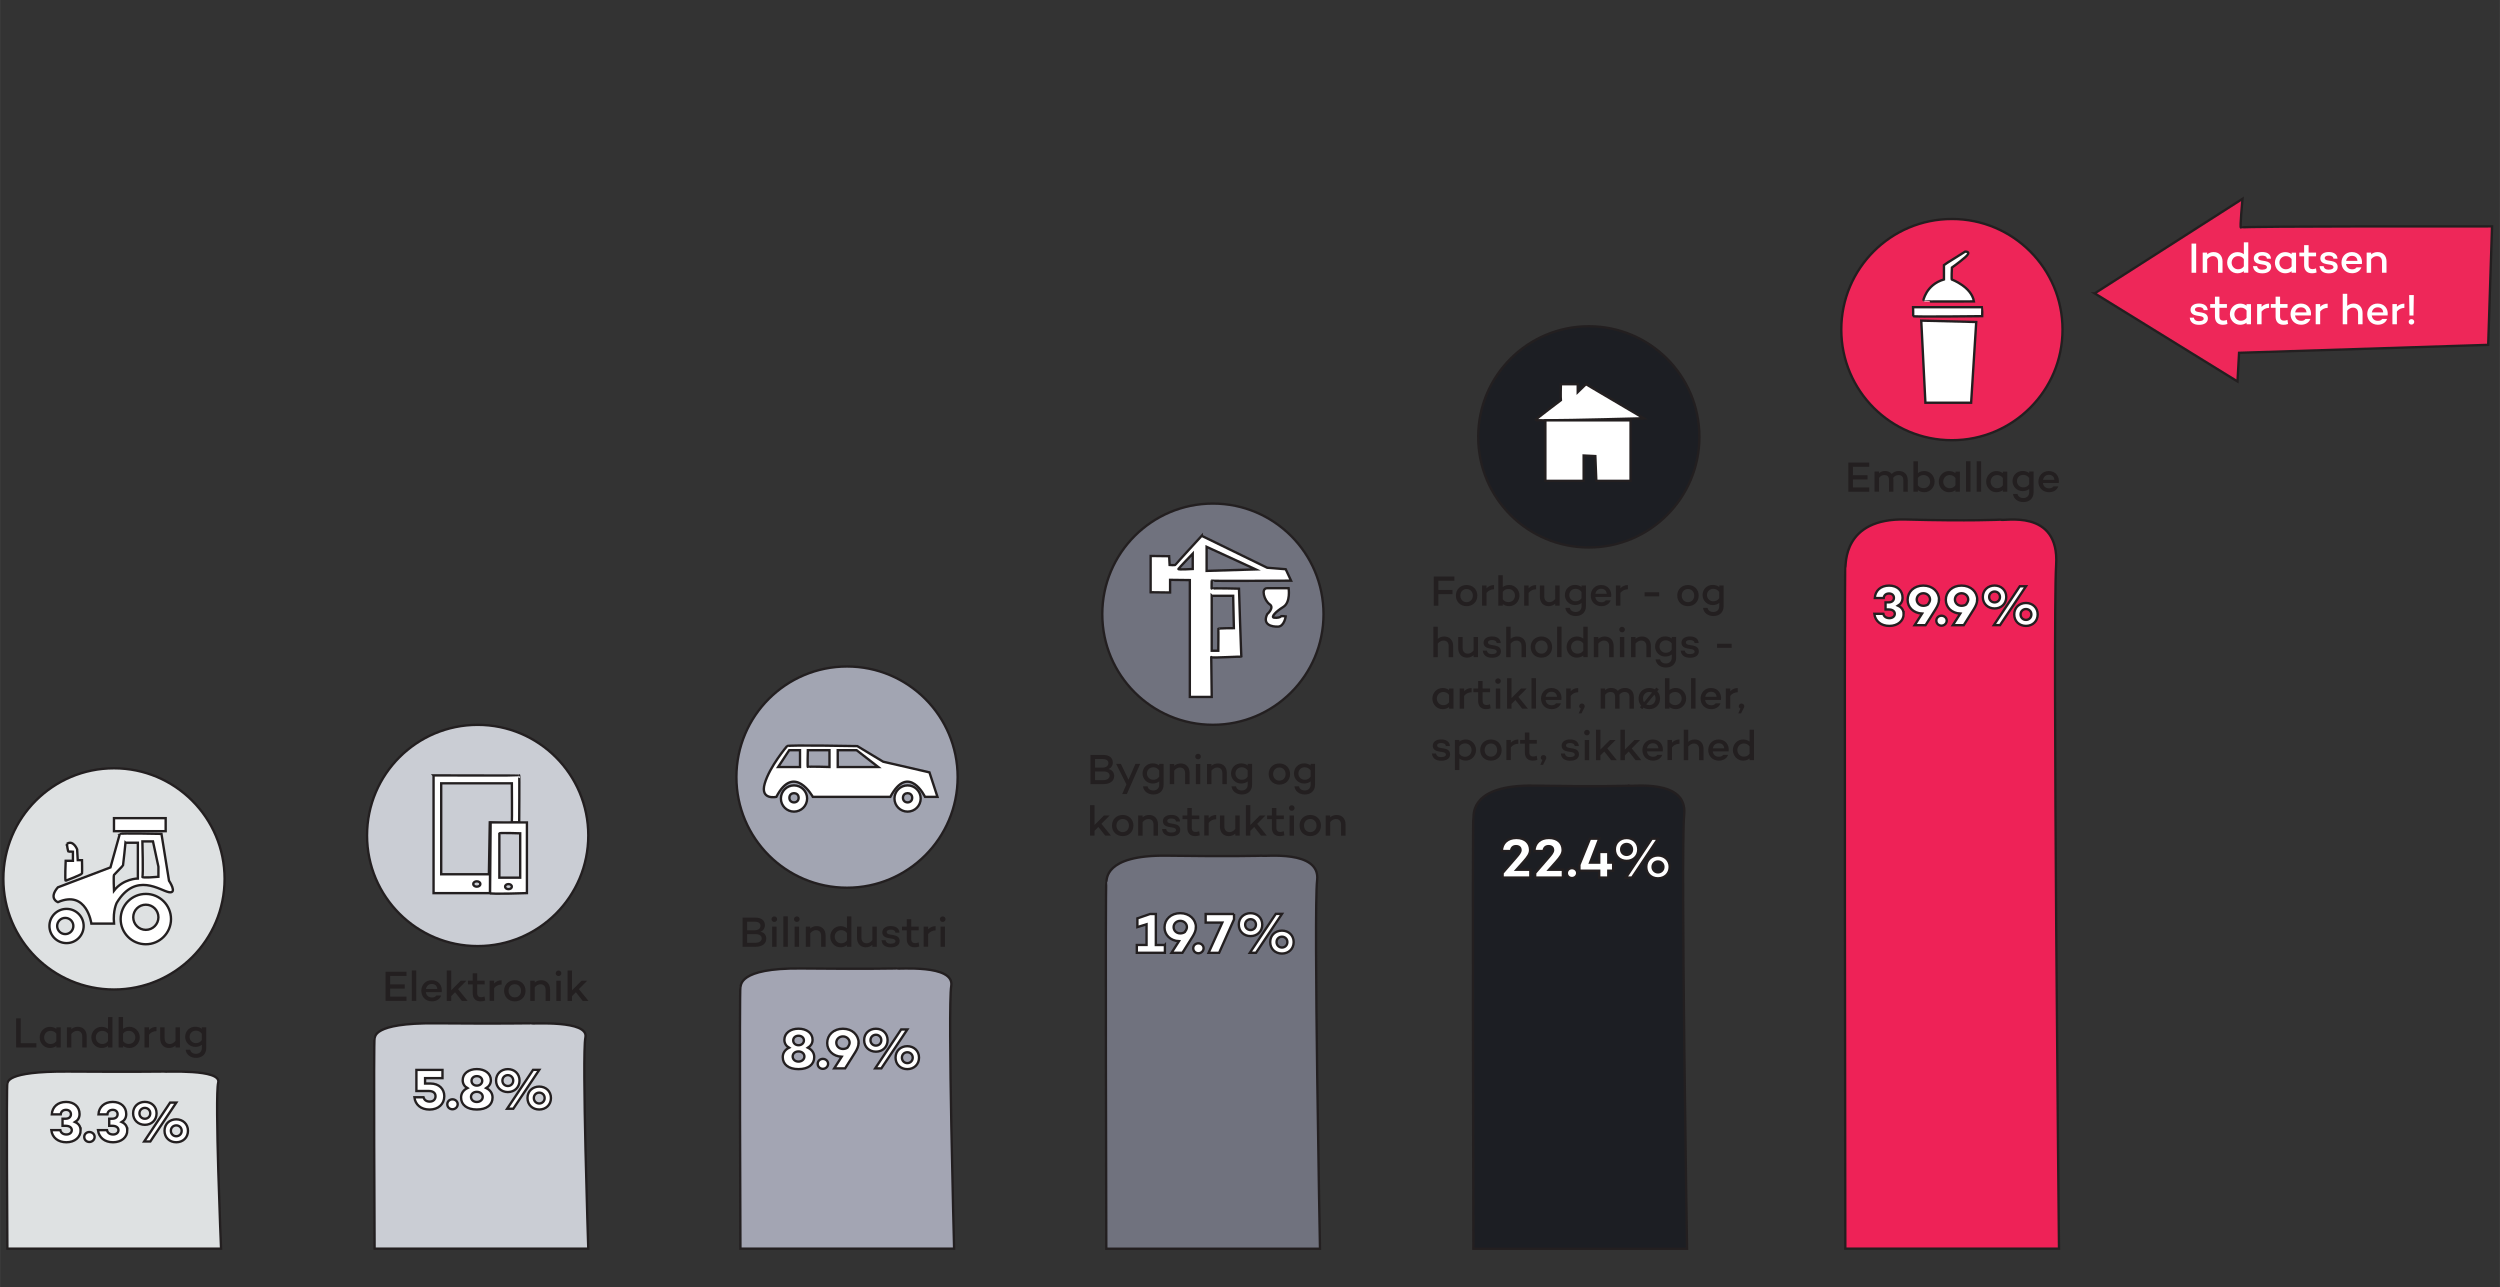 <?xml version="1.0" encoding="UTF-8"?><svg xmlns="http://www.w3.org/2000/svg" width="184.98mm" height="95.25mm" viewBox="0 0 524.34 270"><rect x="0" y="0" width="524.34" height="270" fill="#333333" stroke="none"/><defs><style>.cls-1,.cls-2,.cls-3,.cls-4,.cls-5,.cls-6,.cls-7,.cls-8,.cls-9,.cls-10{stroke-miterlimit:10;}.cls-1,.cls-2,.cls-3,.cls-4,.cls-5,.cls-6,.cls-7,.cls-8,.cls-9,.cls-10,.cls-11{stroke:#231f20;stroke-width:.5px;}.cls-1,.cls-11,.cls-12{fill:#fff;}.cls-2{fill:#ee2257;}.cls-3{fill:#ee2759;}.cls-4{fill:#ee2558;}.cls-5{fill:#a3a5b3;}.cls-6{fill:#70727e;}.cls-7{fill:#1c1e23;}.cls-8{fill:#a2a5b2;}.cls-9{fill:#cacdd4;}.cls-10{fill:#dee1e2;}.cls-13{fill:#231f20;}.cls-13,.cls-12{stroke-width:0px;}</style></defs><g id="Layer_2"><path class="cls-2" d="m419.64,108.99c.3.45,12.36-2.53,11.61,9.53s.6,143.38.6,143.38h-44.82s-.22-142.5,0-142.89-.68-10.42,12.74-10.05,19.86.03,19.86.03Z"/><path class="cls-7" d="m341.63,164.79c.3.28,12.36-1.61,11.61,6.05s.6,91.07.6,91.07h-44.82s-.22-90.5,0-90.75-.68-6.62,12.74-6.38,19.86.02,19.86.02Z"/><path class="cls-6" d="m264.64,179.48c.3.24,12.36-1.36,11.61,5.14s.6,77.29.6,77.29h-44.82s-.22-76.81,0-77.02-.68-5.62,12.74-5.42,19.86.01,19.86.01Z"/><path class="cls-5" d="m187.9,203.14c.3.17,12.36-.97,11.61,3.66s.6,55.1.6,55.1h-44.82s-.22-54.76,0-54.91-.68-4,12.74-3.86c13.42.14,19.86,0,19.86,0Z"/><path class="cls-9" d="m111.17,214.65c.3.14,12.36-.78,11.61,2.94s.6,44.31.6,44.31h-44.82s-.22-44.04,0-44.16-.68-3.22,12.74-3.11c13.42.11,19.86,0,19.86,0Z"/><path class="cls-10" d="m34.15,224.76c.3.11,12.36-.61,11.61,2.31s.6,34.83.6,34.83H1.54s-.22-34.62,0-34.71-.68-2.53,12.74-2.44c13.42.09,19.86,0,19.86,0Z"/><circle class="cls-4" cx="409.39" cy="69.13" r="23.2"/><circle class="cls-7" cx="333.23" cy="91.63" r="23.2"/><circle class="cls-6" cx="254.39" cy="128.82" r="23.2"/><circle class="cls-8" cx="177.65" cy="162.99" r="23.2"/><circle class="cls-9" cx="100.18" cy="175.23" r="23.2"/><circle class="cls-10" cx="23.9" cy="184.34" r="23.2"/><path class="cls-3" d="m439.34,61.53l31-19.83s-.59,6.31-.33,6.01,52.67-.23,52.67-.23l-.81,24.85-52.25,1.67-.33,6.01-29.95-18.48Z"/><path class="cls-12" d="m460.62,51.09v6.12h-.97v-6.12h.97Z"/><path class="cls-12" d="m466.15,54.85v2.36h-.94v-2.3c0-.77-.41-1.19-1.1-1.19-.41,0-.85.23-1.18.64v2.85h-.94v-4.23h.94v.38c.37-.32.83-.49,1.37-.49,1.1,0,1.85.76,1.85,1.98Z"/><path class="cls-12" d="m471.55,50.82v6.39h-.93v-.34c-.36.29-.82.45-1.36.45-1.19,0-2.14-.99-2.14-2.23s.95-2.21,2.14-2.21c.54,0,1,.16,1.36.44v-2.49h.93Zm-.93,5.03v-1.52c-.32-.45-.76-.61-1.22-.61-.77,0-1.34.62-1.34,1.37s.57,1.39,1.34,1.39c.47,0,.91-.16,1.22-.62Z"/><path class="cls-12" d="m474.54,56.55c.55,0,.93-.18.93-.51,0-.25-.21-.43-.57-.5l-.94-.16c-.65-.11-1.25-.43-1.25-1.2,0-.82.71-1.32,1.76-1.32.82,0,1.76.28,1.85,1.39h-.86c-.04-.46-.45-.64-.99-.64s-.84.2-.84.5c0,.23.16.44.66.52l.79.13c.64.12,1.27.4,1.27,1.22,0,.89-.78,1.35-1.85,1.35-1,0-1.85-.4-1.96-1.51h.86c.1.53.49.75,1.12.75Z"/><path class="cls-12" d="m481.57,52.98v4.23h-.93v-.33c-.36.28-.82.44-1.36.44-1.19,0-2.14-.99-2.14-2.22s.95-2.22,2.14-2.22c.54,0,1,.16,1.36.44v-.33h.93Zm-.93,2.88v-1.53c-.32-.45-.76-.61-1.22-.61-.77,0-1.34.62-1.34,1.38s.57,1.38,1.34,1.38c.47,0,.91-.16,1.22-.61Z"/><path class="cls-12" d="m485.88,57.15c-.37.14-.67.17-.96.17-1.08,0-1.66-.65-1.66-1.74v-1.82h-1v-.78h1v-1.56h.94v1.56h1.57v.78h-1.57v1.82c0,.61.31.87.83.87.25,0,.5-.07.72-.16l.13.86Z"/><path class="cls-12" d="m488.49,56.55c.55,0,.93-.18.93-.51,0-.25-.21-.43-.57-.5l-.94-.16c-.65-.11-1.25-.43-1.25-1.2,0-.82.71-1.32,1.76-1.32.82,0,1.76.28,1.85,1.39h-.86c-.04-.46-.45-.64-.99-.64s-.84.2-.84.5c0,.23.16.44.66.52l.79.13c.64.12,1.27.4,1.27,1.22,0,.89-.78,1.35-1.85,1.35-1,0-1.85-.4-1.96-1.51h.86c.1.53.49.75,1.12.75Z"/><path class="cls-12" d="m495.37,55.37h-3.32c.09.64.5,1.12,1.29,1.12.41,0,.73-.13.9-.4h1.03c-.27.77-1.02,1.22-1.94,1.22-1.33,0-2.23-.96-2.23-2.22s.89-2.22,2.18-2.22c1.4,0,2.28,1.07,2.1,2.5Zm-3.3-.65h2.38c-.05-.69-.5-1.06-1.16-1.06-.7,0-1.11.47-1.22,1.06Z"/><path class="cls-12" d="m500.54,54.85v2.36h-.94v-2.3c0-.77-.41-1.19-1.1-1.19-.41,0-.85.23-1.18.64v2.85h-.94v-4.23h.94v.38c.37-.32.83-.49,1.37-.49,1.1,0,1.85.76,1.85,1.98Z"/><path class="cls-12" d="m461.27,67.35c.55,0,.93-.18.93-.51,0-.25-.21-.43-.57-.5l-.94-.16c-.65-.11-1.25-.43-1.25-1.2,0-.82.71-1.32,1.76-1.32.82,0,1.76.28,1.85,1.39h-.86c-.04-.46-.45-.64-.99-.64s-.84.2-.84.5c0,.23.16.44.66.52l.79.13c.64.12,1.27.4,1.27,1.22,0,.89-.78,1.35-1.85,1.35-1,0-1.85-.4-1.96-1.51h.86c.1.53.49.75,1.12.75Z"/><path class="cls-12" d="m467.18,67.95c-.37.14-.67.17-.96.17-1.08,0-1.66-.65-1.66-1.74v-1.82h-1v-.78h1v-1.56h.94v1.56h1.57v.78h-1.57v1.82c0,.61.31.87.83.87.25,0,.5-.07.72-.16l.13.86Z"/><path class="cls-12" d="m472.12,63.78v4.23h-.93v-.33c-.36.28-.82.44-1.36.44-1.19,0-2.14-.99-2.14-2.22s.95-2.22,2.14-2.22c.54,0,1,.16,1.36.44v-.33h.93Zm-.93,2.88v-1.53c-.32-.45-.76-.61-1.22-.61-.77,0-1.34.62-1.34,1.38s.57,1.38,1.34,1.38c.47,0,.91-.16,1.22-.61Z"/><path class="cls-12" d="m475.91,63.69v.88c-.68.03-1.19.28-1.57.77v2.67h-.94v-4.23h.94v.58c.39-.42.92-.67,1.57-.67Z"/><path class="cls-12" d="m479.9,67.95c-.37.14-.67.17-.96.17-1.08,0-1.66-.65-1.66-1.74v-1.82h-1v-.78h1v-1.56h.94v1.56h1.57v.78h-1.57v1.82c0,.61.31.87.83.87.25,0,.5-.07.72-.16l.13.86Z"/><path class="cls-12" d="m484.68,66.17h-3.32c.09.64.5,1.12,1.29,1.12.41,0,.73-.13.9-.4h1.03c-.27.77-1.02,1.22-1.94,1.22-1.33,0-2.23-.96-2.23-2.22s.89-2.22,2.18-2.22c1.4,0,2.28,1.07,2.1,2.5Zm-3.3-.65h2.38c-.05-.69-.5-1.06-1.16-1.06-.7,0-1.11.47-1.22,1.06Z"/><path class="cls-12" d="m488.2,63.69v.88c-.68.03-1.19.28-1.57.77v2.67h-.94v-4.23h.94v.58c.39-.42.92-.67,1.57-.67Z"/><path class="cls-12" d="m495.52,65.65v2.36h-.94v-2.3c0-.77-.41-1.19-1.1-1.19-.41,0-.85.23-1.18.64v2.85h-.94v-6.39h.94v2.54c.37-.32.83-.49,1.37-.49,1.1,0,1.85.76,1.85,1.98Z"/><path class="cls-12" d="m500.77,66.17h-3.32c.09.64.5,1.12,1.29,1.12.41,0,.73-.13.9-.4h1.03c-.27.77-1.02,1.22-1.94,1.22-1.33,0-2.23-.96-2.23-2.22s.89-2.22,2.18-2.22c1.4,0,2.28,1.07,2.1,2.5Zm-3.3-.65h2.38c-.05-.69-.5-1.06-1.16-1.06-.7,0-1.11.47-1.22,1.06Z"/><path class="cls-12" d="m504.29,63.69v.88c-.68.03-1.19.28-1.57.77v2.67h-.94v-4.23h.94v.58c.39-.42.92-.67,1.57-.67Z"/><path class="cls-12" d="m505.19,67.5c0-.32.27-.57.58-.57.33,0,.59.24.59.57s-.26.58-.59.58c-.32,0-.58-.25-.58-.58Zm1.01-1.32h-.84l-.07-4.29h.98l-.07,4.29Z"/><path class="cls-13" d="m388.63,97.91v1.76h3.06v.89h-3.06v1.68h3.42v.9h-4.39v-6.12h4.39v.89h-3.42Z"/><path class="cls-13" d="m400.13,100.71v2.42h-.93v-2.42c0-.75-.4-1.07-1-1.07-.41,0-.81.15-1.12.58.03.14.04.29.04.44v2.48h-.93v-2.48c0-.75-.4-1.02-.95-1.02-.44,0-.84.18-1.14.6v2.89h-.94v-4.23h.94v.36c.32-.29.69-.47,1.25-.47.6,0,1.09.21,1.4.61.41-.41.89-.61,1.51-.61,1.11,0,1.86.67,1.86,1.92Z"/><path class="cls-13" d="m405.76,101.01c0,1.24-.96,2.23-2.15,2.23-.54,0-1-.16-1.35-.44v.33h-.94v-6.39h.94v2.48c.35-.27.81-.43,1.35-.43,1.19,0,2.15.99,2.15,2.21Zm-.94,0c0-.75-.57-1.37-1.35-1.37-.47,0-.9.15-1.22.59v1.56c.32.44.75.6,1.22.6.78,0,1.35-.63,1.35-1.39Z"/><path class="cls-13" d="m411.06,98.9v4.23h-.93v-.33c-.36.28-.82.44-1.36.44-1.19,0-2.14-.99-2.14-2.22s.95-2.22,2.14-2.22c.54,0,1,.16,1.36.44v-.33h.93Zm-.93,2.88v-1.53c-.32-.45-.76-.61-1.22-.61-.77,0-1.34.62-1.34,1.38s.57,1.38,1.34,1.38c.47,0,.91-.16,1.22-.61Z"/><path class="cls-13" d="m413.29,96.74v6.39h-.94v-6.39h.94Z"/><path class="cls-13" d="m415.52,96.74v6.39h-.94v-6.39h.94Z"/><path class="cls-13" d="m421,98.9v4.23h-.93v-.33c-.36.28-.82.44-1.36.44-1.19,0-2.14-.99-2.14-2.22s.95-2.22,2.14-2.22c.54,0,1,.16,1.36.44v-.33h.93Zm-.93,2.88v-1.53c-.32-.45-.76-.61-1.22-.61-.77,0-1.34.62-1.34,1.38s.57,1.38,1.34,1.38c.47,0,.91-.16,1.22-.61Z"/><path class="cls-13" d="m426.52,98.9v4.35c0,1.29-.87,2.06-2.14,2.06-1.19,0-2.06-.7-2.18-1.71h.96c.08.51.53.86,1.22.86s1.22-.44,1.22-1.22v-.67c-.36.28-.84.44-1.38.44-1.19,0-2.12-.95-2.12-2.09,0-1.26.94-2.14,2.12-2.14.54,0,1.02.16,1.38.44v-.33h.93Zm-.93,2.67v-1.31c-.32-.47-.77-.66-1.24-.66-.78,0-1.32.56-1.32,1.34,0,.65.54,1.28,1.32,1.28.47,0,.93-.18,1.24-.65Z"/><path class="cls-13" d="m431.8,101.3h-3.32c.09.64.5,1.12,1.29,1.12.41,0,.73-.13.9-.4h1.03c-.27.77-1.02,1.22-1.94,1.22-1.33,0-2.23-.96-2.23-2.22s.89-2.22,2.18-2.22c1.4,0,2.28,1.07,2.1,2.5Zm-3.3-.65h2.38c-.05-.69-.5-1.06-1.16-1.06-.7,0-1.11.47-1.22,1.06Z"/><path class="cls-13" d="m301.68,121.81v1.92h2.96v.89h-2.96v2.42h-.97v-6.12h4.33v.89h-3.36Z"/><path class="cls-13" d="m309.85,124.92c0,1.3-.94,2.22-2.25,2.22s-2.25-.93-2.25-2.22.94-2.22,2.25-2.22,2.25.93,2.25,2.22Zm-.94,0c0-.8-.55-1.38-1.31-1.38s-1.31.58-1.31,1.38.55,1.38,1.31,1.38,1.31-.58,1.31-1.38Z"/><path class="cls-13" d="m313.35,122.71v.88c-.68.03-1.19.28-1.57.77v2.67h-.94v-4.23h.94v.58c.39-.42.92-.67,1.57-.67Z"/><path class="cls-13" d="m318.69,124.91c0,1.24-.96,2.23-2.15,2.23-.54,0-1-.16-1.35-.44v.33h-.94v-6.39h.94v2.48c.35-.27.81-.43,1.35-.43,1.19,0,2.15.99,2.15,2.21Zm-.94,0c0-.75-.57-1.37-1.35-1.37-.47,0-.9.15-1.21.59v1.56c.31.44.75.6,1.21.6.78,0,1.35-.63,1.35-1.39Z"/><path class="cls-13" d="m322.18,122.71v.88c-.68.03-1.19.28-1.57.77v2.67h-.94v-4.23h.94v.58c.39-.42.92-.67,1.57-.67Z"/><path class="cls-13" d="m327.11,122.8v4.23h-.93v-.41c-.37.33-.83.52-1.38.52-1.1,0-1.84-.78-1.84-2v-2.34h.93v2.29c0,.77.42,1.21,1.1,1.21.41,0,.85-.23,1.19-.67v-2.83h.93Z"/><path class="cls-13" d="m332.63,122.8v4.35c0,1.29-.87,2.06-2.14,2.06-1.19,0-2.06-.7-2.18-1.71h.96c.08.51.53.86,1.22.86s1.22-.44,1.22-1.22v-.67c-.36.28-.84.44-1.38.44-1.19,0-2.12-.95-2.12-2.09,0-1.26.94-2.14,2.12-2.14.54,0,1.02.16,1.38.44v-.33h.93Zm-.93,2.67v-1.31c-.32-.47-.77-.66-1.24-.66-.78,0-1.32.56-1.32,1.34,0,.65.54,1.28,1.32,1.28.47,0,.93-.18,1.24-.65Z"/><path class="cls-13" d="m337.91,125.2h-3.32c.09.64.5,1.12,1.29,1.12.41,0,.73-.13.9-.4h1.03c-.27.77-1.02,1.22-1.94,1.22-1.33,0-2.23-.96-2.23-2.22s.89-2.22,2.18-2.22c1.4,0,2.28,1.07,2.1,2.5Zm-3.3-.65h2.38c-.05-.69-.5-1.06-1.16-1.06-.7,0-1.11.47-1.22,1.06Z"/><path class="cls-13" d="m341.43,122.71v.88c-.68.03-1.19.28-1.57.77v2.67h-.94v-4.23h.94v.58c.39-.42.92-.67,1.57-.67Z"/><path class="cls-13" d="m344.93,125.08v-.86h3.06v.86h-3.06Z"/><path class="cls-13" d="m356.28,124.92c0,1.3-.94,2.22-2.25,2.22s-2.25-.93-2.25-2.22.94-2.22,2.25-2.22,2.25.93,2.25,2.22Zm-.94,0c0-.8-.55-1.38-1.31-1.38s-1.31.58-1.31,1.38.55,1.38,1.31,1.38,1.31-.58,1.31-1.38Z"/><path class="cls-13" d="m361.51,122.8v4.35c0,1.29-.87,2.06-2.14,2.06-1.19,0-2.06-.7-2.18-1.71h.96c.08.51.53.86,1.22.86s1.22-.44,1.22-1.22v-.67c-.36.28-.84.44-1.38.44-1.19,0-2.12-.95-2.12-2.09,0-1.26.94-2.14,2.12-2.14.54,0,1.02.16,1.38.44v-.33h.93Zm-.93,2.67v-1.31c-.32-.47-.77-.66-1.24-.66-.78,0-1.32.56-1.32,1.34,0,.65.54,1.28,1.32,1.28.47,0,.93-.18,1.24-.65Z"/><path class="cls-13" d="m304.78,135.48v2.36h-.94v-2.3c0-.77-.41-1.19-1.1-1.19-.41,0-.85.23-1.18.64v2.85h-.94v-6.39h.94v2.54c.37-.32.83-.49,1.37-.49,1.1,0,1.85.76,1.85,1.98Z"/><path class="cls-13" d="m309.99,133.6v4.23h-.93v-.41c-.37.33-.83.52-1.38.52-1.1,0-1.84-.78-1.84-2v-2.34h.93v2.29c0,.77.42,1.21,1.1,1.21.41,0,.85-.23,1.19-.67v-2.83h.93Z"/><path class="cls-13" d="m312.99,137.18c.55,0,.93-.18.93-.51,0-.25-.21-.43-.57-.5l-.94-.16c-.65-.11-1.25-.43-1.25-1.2,0-.82.71-1.32,1.76-1.32.82,0,1.76.28,1.85,1.39h-.86c-.04-.46-.45-.64-.99-.64s-.84.2-.84.5c0,.23.16.44.66.52l.79.13c.64.12,1.27.4,1.27,1.22,0,.89-.78,1.35-1.85,1.35-1,0-1.85-.4-1.96-1.51h.86c.1.53.49.75,1.12.75Z"/><path class="cls-13" d="m320.06,135.48v2.36h-.94v-2.3c0-.77-.41-1.19-1.1-1.19-.41,0-.85.23-1.18.64v2.85h-.94v-6.39h.94v2.54c.37-.32.83-.49,1.37-.49,1.1,0,1.85.76,1.85,1.98Z"/><path class="cls-13" d="m325.54,135.72c0,1.3-.94,2.22-2.25,2.22s-2.25-.93-2.25-2.22.94-2.22,2.25-2.22,2.25.93,2.25,2.22Zm-.94,0c0-.8-.55-1.38-1.31-1.38s-1.31.58-1.31,1.38.55,1.38,1.31,1.38,1.31-.58,1.31-1.38Z"/><path class="cls-13" d="m327.52,131.44v6.39h-.94v-6.39h.94Z"/><path class="cls-13" d="m333,131.44v6.39h-.93v-.34c-.36.29-.82.45-1.36.45-1.19,0-2.14-.99-2.14-2.23s.95-2.21,2.14-2.21c.54,0,1,.16,1.36.44v-2.49h.93Zm-.93,5.03v-1.52c-.32-.45-.76-.61-1.22-.61-.77,0-1.34.62-1.34,1.37s.57,1.39,1.34,1.39c.47,0,.91-.16,1.22-.62Z"/><path class="cls-13" d="m338.44,135.48v2.36h-.94v-2.3c0-.77-.41-1.19-1.1-1.19-.41,0-.85.23-1.18.64v2.85h-.94v-4.23h.94v.38c.37-.32.83-.49,1.37-.49,1.1,0,1.85.76,1.85,1.98Z"/><path class="cls-13" d="m339.62,132.05c0-.33.26-.58.59-.58s.59.24.59.58-.27.58-.59.58-.59-.24-.59-.58Zm1.06,1.56v4.23h-.93v-4.23h.93Z"/><path class="cls-13" d="m346.25,135.48v2.36h-.94v-2.3c0-.77-.41-1.19-1.1-1.19-.41,0-.85.23-1.18.64v2.85h-.94v-4.23h.94v.38c.37-.32.83-.49,1.37-.49,1.1,0,1.85.76,1.85,1.98Z"/><path class="cls-13" d="m351.55,133.6v4.35c0,1.29-.87,2.06-2.14,2.06-1.19,0-2.06-.7-2.18-1.71h.96c.08.51.53.86,1.22.86s1.22-.44,1.22-1.22v-.67c-.36.28-.84.44-1.38.44-1.19,0-2.12-.95-2.12-2.09,0-1.26.94-2.14,2.12-2.14.54,0,1.02.16,1.38.44v-.33h.93Zm-.93,2.67v-1.31c-.32-.47-.77-.66-1.24-.66-.78,0-1.32.56-1.32,1.34,0,.65.54,1.28,1.32,1.28.47,0,.93-.18,1.24-.65Z"/><path class="cls-13" d="m354.5,137.18c.55,0,.93-.18.93-.51,0-.25-.21-.43-.57-.5l-.94-.16c-.65-.11-1.25-.43-1.25-1.2,0-.82.71-1.32,1.76-1.32.82,0,1.76.28,1.85,1.39h-.86c-.04-.46-.45-.64-.99-.64s-.84.2-.84.5c0,.23.16.44.66.52l.79.13c.64.12,1.27.4,1.27,1.22,0,.89-.78,1.35-1.85,1.35-1,0-1.85-.4-1.96-1.51h.86c.1.53.49.75,1.12.75Z"/><path class="cls-13" d="m360.13,135.88v-.86h3.06v.86h-3.06Z"/><path class="cls-13" d="m304.85,144.4v4.23h-.93v-.33c-.36.28-.82.44-1.36.44-1.19,0-2.14-.99-2.14-2.22s.95-2.22,2.14-2.22c.54,0,1,.16,1.36.44v-.33h.93Zm-.93,2.88v-1.53c-.32-.45-.76-.61-1.22-.61-.77,0-1.34.62-1.34,1.38s.57,1.38,1.34,1.38c.47,0,.91-.16,1.22-.61Z"/><path class="cls-13" d="m308.65,144.31v.88c-.68.03-1.19.28-1.57.77v2.67h-.94v-4.23h.94v.58c.39-.42.92-.67,1.57-.67Z"/><path class="cls-13" d="m312.64,148.57c-.37.14-.67.17-.96.17-1.08,0-1.66-.65-1.66-1.74v-1.82h-1v-.78h1v-1.56h.94v1.56h1.57v.78h-1.57v1.82c0,.61.31.87.83.87.25,0,.5-.07.72-.16l.13.86Z"/><path class="cls-13" d="m313.6,142.85c0-.33.26-.58.59-.58s.59.24.59.58-.27.58-.59.58-.59-.24-.59-.58Zm1.06,1.56v4.23h-.93v-4.23h.93Z"/><path class="cls-13" d="m317.82,146.83l-.8.81v1h-.94v-6.39h.94v4.16l1.99-2h1.19l-1.74,1.76,2.01,2.47h-1.21l-1.43-1.81Z"/><path class="cls-13" d="m322.15,142.24v6.39h-.94v-6.39h.94Z"/><path class="cls-13" d="m327.48,146.8h-3.32c.09.64.5,1.12,1.29,1.12.41,0,.73-.13.9-.4h1.03c-.27.77-1.02,1.22-1.94,1.22-1.33,0-2.23-.96-2.23-2.22s.89-2.22,2.18-2.22c1.4,0,2.28,1.07,2.1,2.5Zm-3.3-.65h2.38c-.05-.69-.5-1.06-1.16-1.06-.7,0-1.11.47-1.22,1.06Z"/><path class="cls-13" d="m331,144.31v.88c-.68.03-1.19.28-1.57.77v2.67h-.94v-4.23h.94v.58c.39-.42.92-.67,1.57-.67Z"/><path class="cls-13" d="m331.57,148.6c-.24-.09-.36-.26-.36-.48,0-.31.26-.56.58-.56s.58.24.58.56c0,.14,0,.2-.19.54l-.49.97h-.57l.44-1.04Z"/><path class="cls-13" d="m342.69,146.21v2.42h-.93v-2.42c0-.75-.4-1.07-1-1.07-.41,0-.81.15-1.12.58.03.14.04.29.04.44v2.48h-.93v-2.48c0-.75-.4-1.02-.95-1.02-.44,0-.84.18-1.14.6v2.89h-.94v-4.23h.94v.36c.32-.29.69-.47,1.25-.47.6,0,1.09.21,1.4.61.41-.41.89-.61,1.51-.61,1.11,0,1.86.67,1.86,1.92Z"/><path class="cls-13" d="m348.17,146.52c0,1.3-.94,2.22-2.25,2.22-.46,0-.87-.12-1.21-.31l-.26.31-.5-.4.26-.32c-.34-.39-.54-.91-.54-1.5,0-1.3.94-2.22,2.25-2.22.43,0,.83.1,1.16.29l.32-.39.5.41-.31.37c.36.39.58.92.58,1.54Zm-3.36.77l1.69-2.03c-.17-.08-.37-.13-.59-.13-.76,0-1.31.58-1.31,1.38,0,.3.07.56.21.77Zm2.42-.77c0-.31-.09-.6-.24-.83l-1.71,2.05c.19.1.41.15.64.15.77,0,1.31-.58,1.31-1.38Z"/><path class="cls-13" d="m353.65,146.51c0,1.24-.96,2.23-2.15,2.23-.54,0-1-.16-1.35-.44v.33h-.94v-6.39h.94v2.48c.35-.27.81-.43,1.35-.43,1.19,0,2.15.99,2.15,2.21Zm-.94,0c0-.75-.57-1.37-1.35-1.37-.47,0-.9.15-1.21.59v1.56c.31.44.75.6,1.21.6.78,0,1.35-.63,1.35-1.39Z"/><path class="cls-13" d="m355.62,142.24v6.39h-.94v-6.39h.94Z"/><path class="cls-13" d="m360.95,146.8h-3.32c.09.64.5,1.12,1.29,1.12.41,0,.73-.13.9-.4h1.03c-.27.77-1.02,1.22-1.94,1.22-1.33,0-2.23-.96-2.23-2.22s.89-2.22,2.18-2.22c1.4,0,2.28,1.07,2.1,2.5Zm-3.3-.65h2.38c-.05-.69-.5-1.06-1.16-1.06-.7,0-1.11.47-1.22,1.06Z"/><path class="cls-13" d="m364.47,144.31v.88c-.68.03-1.19.28-1.57.77v2.67h-.94v-4.23h.94v.58c.39-.42.92-.67,1.57-.67Z"/><path class="cls-13" d="m365.04,148.6c-.24-.09-.36-.26-.36-.48,0-.31.26-.56.58-.56s.58.24.58.56c0,.14,0,.2-.19.54l-.49.97h-.57l.44-1.04Z"/><path class="cls-13" d="m302.33,158.78c.55,0,.93-.18.93-.51,0-.25-.21-.43-.57-.5l-.94-.16c-.65-.11-1.25-.43-1.25-1.2,0-.82.71-1.32,1.76-1.32.82,0,1.76.28,1.85,1.39h-.86c-.04-.46-.45-.64-.99-.64s-.84.2-.84.5c0,.23.16.44.66.52l.79.13c.64.12,1.27.4,1.27,1.22,0,.89-.78,1.35-1.85,1.35-1,0-1.85-.4-1.96-1.51h.86c.1.53.49.75,1.12.75Z"/><path class="cls-13" d="m309.58,157.32c0,1.23-.96,2.21-2.15,2.21-.54,0-1-.16-1.35-.43v2.42h-.94v-6.32h.94v.33c.35-.27.81-.43,1.35-.43,1.19,0,2.15.98,2.15,2.21Zm-.94,0c0-.76-.57-1.4-1.35-1.4-.47,0-.9.18-1.22.63v1.55c.32.45.75.63,1.22.63.78,0,1.35-.65,1.35-1.4Z"/><path class="cls-13" d="m314.95,157.32c0,1.3-.94,2.22-2.25,2.22s-2.25-.93-2.25-2.22.94-2.22,2.25-2.22,2.25.93,2.25,2.22Zm-.94,0c0-.8-.55-1.38-1.31-1.38s-1.31.58-1.31,1.38.55,1.38,1.31,1.38,1.31-.58,1.31-1.38Z"/><path class="cls-13" d="m318.45,155.11v.88c-.68.03-1.19.28-1.57.77v2.66h-.94v-4.23h.94v.58c.39-.42.92-.67,1.57-.67Z"/><path class="cls-13" d="m322.44,159.37c-.37.13-.67.17-.96.17-1.08,0-1.66-.65-1.66-1.74v-1.82h-1v-.78h1v-1.56h.94v1.56h1.57v.78h-1.57v1.82c0,.61.31.87.83.87.25,0,.5-.07.72-.16l.13.86Z"/><path class="cls-13" d="m323.51,159.4c-.24-.09-.36-.26-.36-.48,0-.31.26-.56.58-.56s.58.24.58.56c0,.14,0,.2-.19.54l-.49.97h-.57l.44-1.04Z"/><path class="cls-13" d="m329.36,158.78c.55,0,.93-.18.93-.51,0-.25-.21-.43-.57-.5l-.94-.16c-.65-.11-1.25-.43-1.25-1.2,0-.82.71-1.32,1.76-1.32.82,0,1.76.28,1.85,1.39h-.86c-.04-.46-.45-.64-.99-.64s-.84.2-.84.5c0,.23.16.44.66.52l.79.13c.64.12,1.27.4,1.27,1.22,0,.89-.78,1.35-1.85,1.35-1,0-1.85-.4-1.96-1.51h.86c.1.53.49.75,1.12.75Z"/><path class="cls-13" d="m332.25,153.65c0-.33.26-.58.59-.58s.59.24.59.58-.27.58-.59.58-.59-.24-.59-.58Zm1.06,1.56v4.23h-.93v-4.23h.93Z"/><path class="cls-13" d="m336.47,157.63l-.8.81v1h-.94v-6.39h.94v4.16l1.99-2h1.19l-1.74,1.76,2.01,2.47h-1.21l-1.43-1.81Z"/><path class="cls-13" d="m341.6,157.63l-.8.81v1h-.94v-6.39h.94v4.16l1.99-2h1.19l-1.74,1.76,2.01,2.47h-1.21l-1.43-1.81Z"/><path class="cls-13" d="m348.74,157.6h-3.32c.09.64.5,1.12,1.29,1.12.41,0,.73-.13.9-.4h1.03c-.27.77-1.02,1.22-1.94,1.22-1.33,0-2.23-.96-2.23-2.22s.89-2.22,2.18-2.22c1.4,0,2.28,1.07,2.1,2.5Zm-3.3-.65h2.38c-.05-.69-.5-1.06-1.16-1.06-.7,0-1.11.47-1.22,1.06Z"/><path class="cls-13" d="m352.25,155.11v.88c-.68.03-1.19.28-1.57.77v2.66h-.94v-4.23h.94v.58c.39-.42.92-.67,1.57-.67Z"/><path class="cls-13" d="m357.3,157.08v2.36h-.94v-2.3c0-.77-.41-1.19-1.1-1.19-.41,0-.85.23-1.18.64v2.85h-.94v-6.39h.94v2.54c.37-.32.83-.49,1.37-.49,1.1,0,1.85.76,1.85,1.98Z"/><path class="cls-13" d="m362.55,157.6h-3.32c.09.64.5,1.12,1.29,1.12.41,0,.73-.13.9-.4h1.03c-.27.77-1.02,1.22-1.94,1.22-1.33,0-2.23-.96-2.23-2.22s.89-2.22,2.18-2.22c1.4,0,2.28,1.07,2.1,2.5Zm-3.3-.65h2.38c-.05-.69-.5-1.06-1.16-1.06-.7,0-1.11.47-1.22,1.06Z"/><path class="cls-13" d="m367.88,153.04v6.39h-.93v-.34c-.36.29-.82.45-1.36.45-1.19,0-2.14-.99-2.14-2.23s.95-2.21,2.14-2.21c.54,0,1,.16,1.36.44v-2.49h.93Zm-.93,5.03v-1.52c-.32-.45-.76-.61-1.22-.61-.77,0-1.34.62-1.34,1.37s.57,1.39,1.34,1.39c.47,0,.91-.16,1.22-.62Z"/><path class="cls-13" d="m233.68,162.79c0,1-.86,1.67-2.22,1.67h-2.75v-6.12h2.66c1.27,0,2.03.6,2.03,1.58,0,.64-.35,1.18-.94,1.38.84.16,1.23.77,1.23,1.49Zm-4.01-3.59v1.8h1.53c.82,0,1.27-.39,1.27-.95,0-.53-.44-.85-1.22-.85h-1.58Zm3.05,3.48c0-.55-.49-.87-1.27-.87h-1.78v1.81h1.75c.85,0,1.3-.41,1.3-.94Z"/><path class="cls-13" d="m239.13,160.22l-2.79,6.33h-.98l.89-2.03-2.16-4.3h1l1.59,3.31,1.46-3.31h.99Z"/><path class="cls-13" d="m244.05,160.23v4.35c0,1.29-.87,2.06-2.14,2.06-1.19,0-2.06-.7-2.18-1.71h.96c.08.51.53.86,1.22.86s1.22-.44,1.22-1.22v-.67c-.36.28-.84.44-1.38.44-1.19,0-2.12-.95-2.12-2.09,0-1.26.94-2.14,2.12-2.14.54,0,1.02.16,1.38.44v-.33h.93Zm-.93,2.67v-1.31c-.32-.47-.77-.66-1.24-.66-.78,0-1.32.56-1.32,1.34,0,.65.54,1.28,1.32,1.28.47,0,.93-.18,1.24-.65Z"/><path class="cls-13" d="m249.5,162.11v2.36h-.94v-2.3c0-.77-.41-1.19-1.1-1.19-.41,0-.85.23-1.18.64v2.85h-.94v-4.23h.94v.38c.37-.32.83-.49,1.37-.49,1.1,0,1.85.76,1.85,1.98Z"/><path class="cls-13" d="m250.68,158.68c0-.33.26-.58.59-.58s.59.24.59.58-.27.58-.59.58-.59-.24-.59-.58Zm1.06,1.56v4.23h-.93v-4.23h.93Z"/><path class="cls-13" d="m257.31,162.11v2.36h-.94v-2.3c0-.77-.41-1.19-1.1-1.19-.41,0-.85.23-1.18.64v2.85h-.94v-4.23h.94v.38c.37-.32.83-.49,1.37-.49,1.1,0,1.85.76,1.85,1.98Z"/><path class="cls-13" d="m262.61,160.23v4.35c0,1.29-.87,2.06-2.14,2.06-1.19,0-2.06-.7-2.18-1.71h.96c.08.51.53.86,1.22.86s1.22-.44,1.22-1.22v-.67c-.36.28-.84.44-1.38.44-1.19,0-2.12-.95-2.12-2.09,0-1.26.94-2.14,2.12-2.14.54,0,1.02.16,1.38.44v-.33h.93Zm-.93,2.67v-1.31c-.32-.47-.77-.66-1.24-.66-.78,0-1.32.56-1.32,1.34,0,.65.54,1.28,1.32,1.28.47,0,.93-.18,1.24-.65Z"/><path class="cls-13" d="m270.58,162.35c0,1.3-.94,2.22-2.25,2.22s-2.25-.93-2.25-2.22.94-2.22,2.25-2.22,2.25.93,2.25,2.22Zm-.94,0c0-.8-.55-1.38-1.31-1.38s-1.31.58-1.31,1.38.55,1.38,1.31,1.38,1.31-.58,1.31-1.38Z"/><path class="cls-13" d="m275.81,160.23v4.35c0,1.29-.87,2.06-2.14,2.06-1.19,0-2.06-.7-2.18-1.71h.96c.08.51.53.86,1.22.86s1.22-.44,1.22-1.22v-.67c-.36.28-.84.44-1.38.44-1.19,0-2.12-.95-2.12-2.09,0-1.26.94-2.14,2.12-2.14.54,0,1.02.16,1.38.44v-.33h.93Zm-.93,2.67v-1.31c-.32-.47-.77-.66-1.24-.66-.78,0-1.32.56-1.32,1.34,0,.65.54,1.28,1.32,1.28.47,0,.93-.18,1.24-.65Z"/><path class="cls-13" d="m230.36,173.45l-.8.81v1h-.94v-6.39h.94v4.16l1.99-2h1.19l-1.74,1.76,2.01,2.47h-1.21l-1.43-1.81Z"/><path class="cls-13" d="m237.72,173.15c0,1.3-.94,2.22-2.25,2.22s-2.25-.93-2.25-2.22.94-2.22,2.25-2.22,2.25.93,2.25,2.22Zm-.94,0c0-.8-.55-1.38-1.31-1.38s-1.31.58-1.31,1.38.55,1.38,1.31,1.38,1.31-.58,1.31-1.38Z"/><path class="cls-13" d="m242.87,172.91v2.36h-.94v-2.3c0-.77-.41-1.19-1.1-1.19-.41,0-.85.23-1.18.64v2.85h-.94v-4.23h.94v.38c.37-.32.83-.49,1.37-.49,1.1,0,1.85.76,1.85,1.98Z"/><path class="cls-13" d="m245.73,174.61c.55,0,.93-.18.93-.51,0-.25-.21-.43-.57-.5l-.94-.16c-.65-.11-1.25-.43-1.25-1.2,0-.82.71-1.32,1.76-1.32.82,0,1.76.28,1.85,1.39h-.86c-.04-.46-.45-.64-.99-.64s-.84.2-.84.5c0,.23.16.44.66.52l.79.13c.64.12,1.27.4,1.27,1.22,0,.89-.78,1.35-1.85,1.35-1,0-1.85-.4-1.96-1.51h.86c.1.53.49.75,1.12.75Z"/><path class="cls-13" d="m251.64,175.2c-.37.13-.67.17-.96.17-1.08,0-1.66-.65-1.66-1.74v-1.82h-1v-.78h1v-1.56h.94v1.56h1.57v.78h-1.57v1.82c0,.61.31.87.83.87.25,0,.5-.07.72-.16l.13.86Z"/><path class="cls-13" d="m255.08,170.94v.88c-.68.03-1.19.28-1.57.77v2.66h-.94v-4.23h.94v.58c.39-.42.92-.67,1.57-.67Z"/><path class="cls-13" d="m260.01,171.03v4.23h-.93v-.41c-.37.33-.83.52-1.38.52-1.1,0-1.84-.78-1.84-2v-2.34h.93v2.29c0,.77.42,1.21,1.1,1.21.41,0,.85-.23,1.19-.67v-2.83h.93Z"/><path class="cls-13" d="m263.04,173.45l-.8.81v1h-.94v-6.39h.94v4.16l1.99-2h1.19l-1.74,1.76,2.01,2.47h-1.21l-1.43-1.81Z"/><path class="cls-13" d="m269.38,175.2c-.37.13-.67.17-.96.17-1.08,0-1.66-.65-1.66-1.74v-1.82h-1v-.78h1v-1.56h.94v1.56h1.57v.78h-1.57v1.82c0,.61.31.87.83.87.25,0,.5-.07.72-.16l.13.86Z"/><path class="cls-13" d="m270.34,169.48c0-.33.26-.58.59-.58s.59.24.59.58-.27.58-.59.58-.59-.24-.59-.58Zm1.06,1.56v4.23h-.93v-4.23h.93Z"/><path class="cls-13" d="m277.06,173.15c0,1.3-.94,2.22-2.25,2.22s-2.25-.93-2.25-2.22.94-2.22,2.25-2.22,2.25.93,2.25,2.22Zm-.94,0c0-.8-.55-1.38-1.31-1.38s-1.31.58-1.31,1.38.55,1.38,1.31,1.38,1.31-.58,1.31-1.38Z"/><path class="cls-13" d="m282.21,172.91v2.36h-.94v-2.3c0-.77-.41-1.19-1.1-1.19-.41,0-.85.23-1.18.64v2.85h-.94v-4.23h.94v.38c.37-.32.83-.49,1.37-.49,1.1,0,1.85.76,1.85,1.98Z"/><path class="cls-13" d="m160.71,196.91c0,1-.86,1.67-2.22,1.67h-2.75v-6.12h2.66c1.27,0,2.03.6,2.03,1.58,0,.64-.35,1.18-.94,1.38.84.16,1.23.77,1.23,1.49Zm-4.01-3.59v1.8h1.53c.82,0,1.27-.39,1.27-.95,0-.53-.44-.85-1.22-.85h-1.58Zm3.05,3.48c0-.55-.49-.87-1.27-.87h-1.78v1.81h1.75c.85,0,1.31-.41,1.31-.94Z"/><path class="cls-13" d="m161.81,192.79c0-.33.26-.58.59-.58s.59.24.59.58-.27.58-.59.58-.59-.24-.59-.58Zm1.06,1.56v4.23h-.93v-4.23h.93Z"/><path class="cls-13" d="m165.23,192.19v6.39h-.94v-6.39h.94Z"/><path class="cls-13" d="m166.53,192.79c0-.33.26-.58.59-.58s.59.24.59.58-.27.58-.59.58-.59-.24-.59-.58Zm1.06,1.56v4.23h-.93v-4.23h.93Z"/><path class="cls-13" d="m173.16,196.22v2.36h-.94v-2.3c0-.77-.41-1.19-1.1-1.19-.41,0-.85.23-1.18.64v2.85h-.94v-4.23h.94v.38c.37-.32.83-.49,1.37-.49,1.1,0,1.85.76,1.85,1.98Z"/><path class="cls-13" d="m178.56,192.19v6.39h-.93v-.34c-.36.29-.82.45-1.36.45-1.19,0-2.14-.99-2.14-2.23s.95-2.21,2.14-2.21c.54,0,1,.16,1.36.44v-2.49h.93Zm-.93,5.03v-1.52c-.32-.45-.76-.61-1.22-.61-.77,0-1.34.62-1.34,1.37s.57,1.39,1.34,1.39c.47,0,.91-.16,1.22-.62Z"/><path class="cls-13" d="m183.89,194.35v4.23h-.93v-.41c-.37.33-.83.52-1.38.52-1.1,0-1.84-.78-1.84-2v-2.34h.93v2.29c0,.77.42,1.21,1.1,1.21.41,0,.85-.23,1.19-.67v-2.83h.93Z"/><path class="cls-13" d="m186.88,197.92c.55,0,.93-.18.93-.51,0-.25-.21-.43-.57-.5l-.94-.16c-.65-.11-1.25-.43-1.25-1.2,0-.82.71-1.32,1.76-1.32.82,0,1.76.28,1.85,1.39h-.86c-.04-.46-.45-.64-.99-.64s-.84.2-.84.5c0,.23.16.44.66.52l.79.13c.64.12,1.27.4,1.27,1.22,0,.89-.78,1.35-1.85,1.35-1,0-1.85-.4-1.96-1.51h.86c.1.53.49.75,1.12.75Z"/><path class="cls-13" d="m192.8,198.52c-.37.13-.67.17-.96.17-1.08,0-1.66-.65-1.66-1.74v-1.82h-1v-.78h1v-1.56h.94v1.56h1.57v.78h-1.57v1.82c0,.61.31.87.83.87.25,0,.5-.07.72-.16l.13.86Z"/><path class="cls-13" d="m196.23,194.26v.88c-.68.03-1.19.28-1.57.77v2.66h-.94v-4.23h.94v.58c.39-.42.92-.67,1.57-.67Z"/><path class="cls-13" d="m197.13,192.79c0-.33.26-.58.59-.58s.59.24.59.58-.27.58-.59.58-.59-.24-.59-.58Zm1.06,1.56v4.23h-.93v-4.23h.93Z"/><path class="cls-13" d="m81.83,204.7v1.76h3.06v.89h-3.06v1.68h3.42v.9h-4.39v-6.12h4.39v.89h-3.42Z"/><path class="cls-13" d="m87.3,203.54v6.39h-.94v-6.39h.94Z"/><path class="cls-13" d="m92.63,208.09h-3.32c.09.64.5,1.12,1.29,1.12.41,0,.73-.13.9-.4h1.03c-.27.77-1.02,1.22-1.94,1.22-1.33,0-2.23-.96-2.23-2.22s.89-2.22,2.18-2.22c1.4,0,2.28,1.07,2.1,2.5Zm-3.3-.65h2.38c-.05-.69-.5-1.06-1.16-1.06-.7,0-1.11.47-1.22,1.06Z"/><path class="cls-13" d="m95.43,208.12l-.8.81v1h-.94v-6.39h.94v4.16l1.99-2h1.19l-1.74,1.76,2.01,2.47h-1.21l-1.43-1.81Z"/><path class="cls-13" d="m101.76,209.86c-.37.13-.67.17-.96.17-1.08,0-1.66-.65-1.66-1.74v-1.82h-1v-.78h1v-1.56h.94v1.56h1.57v.78h-1.57v1.82c0,.61.31.87.83.87.25,0,.5-.07.72-.16l.13.86Z"/><path class="cls-13" d="m105.2,205.61v.88c-.68.03-1.19.28-1.57.77v2.66h-.94v-4.23h.94v.58c.39-.42.92-.67,1.57-.67Z"/><path class="cls-13" d="m110.22,207.81c0,1.3-.94,2.22-2.25,2.22s-2.25-.93-2.25-2.22.94-2.22,2.25-2.22,2.25.93,2.25,2.22Zm-.94,0c0-.8-.55-1.38-1.31-1.38s-1.31.58-1.31,1.38.55,1.38,1.31,1.38,1.31-.58,1.31-1.38Z"/><path class="cls-13" d="m115.37,207.57v2.36h-.94v-2.3c0-.77-.41-1.19-1.1-1.19-.41,0-.85.23-1.18.64v2.85h-.94v-4.23h.94v.38c.37-.32.83-.49,1.37-.49,1.1,0,1.85.76,1.85,1.98Z"/><path class="cls-13" d="m116.55,204.14c0-.33.26-.58.59-.58s.59.24.59.58-.27.58-.59.58-.59-.24-.59-.58Zm1.06,1.56v4.23h-.93v-4.23h.93Z"/><path class="cls-13" d="m120.77,208.12l-.8.81v1h-.94v-6.39h.94v4.16l1.99-2h1.19l-1.74,1.76,2.01,2.47h-1.21l-1.43-1.81Z"/><path class="cls-13" d="m7.62,218.8v.9H3.38v-6.12h.97v5.22h3.27Z"/><path class="cls-13" d="m12.74,215.47v4.23h-.93v-.33c-.36.28-.82.44-1.36.44-1.19,0-2.14-.99-2.14-2.22s.95-2.22,2.14-2.22c.54,0,1,.16,1.36.44v-.33h.93Zm-.93,2.88v-1.53c-.32-.45-.76-.61-1.22-.61-.77,0-1.34.62-1.34,1.38s.57,1.38,1.34,1.38c.47,0,.91-.16,1.22-.61Z"/><path class="cls-13" d="m18.18,217.34v2.36h-.94v-2.3c0-.77-.41-1.19-1.1-1.19-.41,0-.85.23-1.18.64v2.85h-.94v-4.23h.94v.38c.37-.32.83-.49,1.37-.49,1.1,0,1.85.76,1.85,1.98Z"/><path class="cls-13" d="m23.58,213.31v6.39h-.93v-.34c-.36.29-.82.45-1.36.45-1.19,0-2.14-.99-2.14-2.23s.95-2.21,2.14-2.21c.54,0,1,.16,1.36.44v-2.49h.93Zm-.93,5.03v-1.52c-.32-.45-.76-.61-1.22-.61-.77,0-1.34.62-1.34,1.37s.57,1.39,1.34,1.39c.47,0,.91-.16,1.22-.62Z"/><path class="cls-13" d="m29.31,217.58c0,1.24-.96,2.23-2.15,2.23-.54,0-1-.16-1.35-.44v.33h-.94v-6.39h.94v2.48c.35-.27.81-.43,1.35-.43,1.19,0,2.15.99,2.15,2.21Zm-.94,0c0-.75-.57-1.37-1.35-1.37-.47,0-.9.15-1.22.59v1.56c.32.44.75.6,1.22.6.78,0,1.35-.63,1.35-1.39Z"/><path class="cls-13" d="m32.81,215.38v.88c-.68.03-1.19.28-1.57.77v2.66h-.94v-4.23h.94v.58c.39-.42.92-.67,1.57-.67Z"/><path class="cls-13" d="m37.74,215.47v4.23h-.93v-.41c-.37.33-.83.52-1.38.52-1.1,0-1.84-.78-1.84-2v-2.34h.93v2.29c0,.77.42,1.21,1.1,1.21.41,0,.85-.23,1.19-.67v-2.83h.93Z"/><path class="cls-13" d="m43.25,215.47v4.35c0,1.29-.87,2.06-2.14,2.06-1.19,0-2.06-.7-2.18-1.71h.96c.08.51.53.86,1.22.86s1.22-.44,1.22-1.22v-.67c-.36.28-.84.44-1.38.44-1.19,0-2.12-.95-2.12-2.09,0-1.26.94-2.14,2.12-2.14.54,0,1.02.16,1.38.44v-.33h.93Zm-.93,2.67v-1.31c-.32-.47-.77-.66-1.24-.66-.78,0-1.32.56-1.32,1.34,0,.65.54,1.28,1.32,1.28.47,0,.93-.18,1.24-.65Z"/></g><g id="Layer_3"><path class="cls-1" d="m408.4,55.14l3.77-2.37s1.47-.07,0,1.19-2.78,2.16-2.78,2.16c0,0-.13,2.72,0,2.51,0,0,4.12,1.55,4.62,4.59,0,0-10.72.04-10.68,0s.54-3.47,4.39-4.61v-3l.68-.47Z"/><path class="cls-1" d="m415.74,64.43c.04.07,0,1.88,0,1.88,0,0-14.57.18-14.5,0s0-1.88,0-1.88h14.5Z"/><polygon class="cls-1" points="402.96 67.25 414.49 67.54 413.42 84.47 403.83 84.47 403.17 71.42 402.96 67.25"/><path class="cls-1" d="m327.38,83.93c-.09-.36,0-3.35,0-3.35h3.53v1.67l1.72-1.67,12.12,7.15s-15.02.42-20.63.43c-1.32,0-2.12-.02-2.08-.07.18-.27,5.34-4.16,5.34-4.16Z"/><polygon class="cls-1" points="324.12 88.16 324.12 100.86 332.15 100.86 332.15 95.54 334.6 95.66 334.81 100.86 341.99 100.86 341.99 88.16 324.12 88.16"/><path class="cls-1" d="m252.05,112.39l13.73,6.69,3.88.31,1.12,2.4s-16.64.1-16.64,0-.05,1.84,0,1.68,5.72,0,5.72,0c0,0,.46,14.59.51,14.34s-6.33.31-6.33,0,.1,8.37.1,8.37h-4.59v-24.51l-4.14-.05v2.65l-4.08-.05v-7.61l3.88.05.1,1.84s1.17.1,1.23-.05,5.51-6.08,5.51-6.08Z"/><polygon class="cls-6" points="253.07 114.69 253.07 119.74 263.38 119.43 253.07 114.69"/><path class="cls-6" d="m250.16,116.12v3.22s-3.11.2-3.01,0,3.01-3.22,3.01-3.22Z"/><path class="cls-6" d="m254.14,124.95v11.54h1.38s.05-4.44,0-4.59,3.27-.15,3.27-.15l-.15-6.79h-4.49Z"/><path class="cls-1" d="m265.78,123.37c.16,0,4.49,0,4.49,0,0,0,.46,2.96-1.12,3.93s-2.65,2.14-1.94,2.25,1.38-.1,1.43-.26,1.02,0,1.02,0c0,0-.3,2.09-1.6,2.14s-3.35-.38-2.28-2.61c0,0,1.58-1.37.51-2.08s-1.94-3.35-.51-3.37Z"/><path class="cls-1" d="m165.06,156.49c.19-.28,14.75,0,14.75,0l5.42,3.27,9.71,2.24,1.68,5.14h-2.61s-3.45-7.19-7.28,0h-16.25s-3.92-7.19-7.66,0c0,0-3.45.75-2.43-2.8s4.67-7.84,4.67-7.84Z"/><polygon class="cls-8" points="165.52 157.35 163.2 160.88 167.79 160.88 167.79 157.35 165.52 157.35"/><path class="cls-8" d="m169.43,157.35s-.1,3.67,0,3.52,4.54,0,4.54,0v-3.52h-4.54Z"/><polygon class="cls-8" points="175.7 157.35 175.7 160.88 184.2 160.88 179.66 157.35 175.7 157.35"/><circle class="cls-1" cx="166.53" cy="167.48" r="2.75"/><circle class="cls-1" cx="190.35" cy="167.48" r="2.75"/><circle class="cls-8" cx="166.53" cy="167.33" r=".97"/><circle class="cls-8" cx="190.35" cy="167.33" r=".97"/><path class="cls-1" d="m90.92,162.63s17.9.06,17.97,0,0,9.88,0,9.88h-6.17l.06,14.82h-11.85v-24.69Z"/><path class="cls-9" d="m92.53,164.29v19.08h10l.19-10.87s4.57.37,4.63,0,0-8.21,0-8.21h-14.82Z"/><ellipse class="cls-9" cx="100" cy="185.41" rx=".74" ry=".56"/><rect class="cls-1" x="23.9" y="171.6" width="10.84" height="2.73"/><path class="cls-1" d="m25.11,174.9c.19-.19,8.75,0,8.75,0l1.58,9.82s1.84,2.73,0,2.41-6.97-4.37-10.96,2.22c0,0-.83,1.58-.57,4.37h-4.75s-.95-7.16-7.03-4.5c0,0-2.03-.76,0-3.11l11.03-4.18,1.96-7.03Z"/><path class="cls-1" d="m14.02,176.99s.19,1.71.38,1.65.89,0,.89,0v1.9h-1.52s-.19,4.25,0,4.18,3.36-1.27,3.42-1.52,0-2.79,0-2.79h-.89l-.13-2.28s-.82-2.03-2.15-1.14Z"/><path class="cls-10" d="m26.31,176.76h2.6v7.5s-3.05.01-5.01,2.55c0,0-.13-3.11,0-3.3s1.84-1.84,1.9-2.03.51-4.72.51-4.72Z"/><path class="cls-10" d="m29.86,176.48h2.22l1.14,5.31v2.11s-3.55.32-3.36,0,0-7.41,0-7.41Z"/><circle class="cls-1" cx="30.58" cy="192.77" r="5.28"/><circle class="cls-10" cx="30.58" cy="192.39" r="2.64"/><circle class="cls-1" cx="13.95" cy="194.22" r="3.59"/><circle class="cls-10" cx="13.68" cy="194.22" r="1.7"/></g><g id="Layer_4"><path class="cls-1" d="m102.9,172.5h7.61v14.82s-7.73.28-7.73,0,.12-14.82.12-14.82Z"/><path class="cls-9" d="m104.73,174.78c.09-.14,4.37,0,4.37,0v9.3h-4.37v-9.3Z"/><ellipse class="cls-9" cx="106.64" cy="185.96" rx=".7" ry=".53"/></g><g id="Layer_5"><path class="cls-11" d="m399.27,128.77c0,1.46-1.25,2.51-2.99,2.51s-2.97-.97-3.17-2.54h1.9c.1.55.58.91,1.27.91.65,0,1.13-.37,1.13-.91s-.49-.91-1.27-.91h-.67v-1.49h.67c.67,0,1.09-.38,1.09-.94s-.42-.92-1.02-.92c-.65,0-1.07.37-1.12.95h-1.88c.1-1.52,1.21-2.61,3.01-2.61,1.7,0,2.82,1.04,2.82,2.54,0,.8-.37,1.34-.94,1.68.7.31,1.16.86,1.16,1.74Z"/><path class="cls-11" d="m406.68,125.78c0,.67-.28,1.3-.7,1.98l-2.12,3.37h-2.29l1.56-2.43c-1.81-.1-3.03-1.32-3.03-2.88,0-1.7,1.34-3,3.3-3s3.29,1.32,3.29,2.96Zm-2.28.92c.29-.41.4-.67.4-.97,0-.67-.58-1.3-1.4-1.3s-1.39.62-1.39,1.31.55,1.32,1.39,1.32c.36,0,.71-.1.96-.28l.05-.08Z"/><path class="cls-11" d="m406.12,130.17c0-.59.49-1.03,1.08-1.03s1.1.44,1.1,1.03-.5,1.06-1.1,1.06-1.08-.44-1.08-1.06Z"/><path class="cls-11" d="m414.69,125.78c0,.67-.28,1.3-.7,1.98l-2.12,3.37h-2.29l1.56-2.43c-1.81-.1-3.03-1.32-3.03-2.88,0-1.7,1.34-3,3.3-3s3.29,1.32,3.29,2.96Zm-2.28.92c.29-.41.4-.67.4-.97,0-.67-.58-1.3-1.4-1.3s-1.39.62-1.39,1.31.55,1.32,1.39,1.32c.36,0,.71-.1.96-.28l.05-.08Z"/><path class="cls-11" d="m420.79,125.21c0,1.43-1.06,2.41-2.45,2.41s-2.47-.98-2.47-2.41,1.07-2.4,2.47-2.4,2.45.98,2.45,2.4Zm-1.32,0c0-.68-.53-1.14-1.13-1.14s-1.14.46-1.14,1.14.52,1.14,1.14,1.14,1.13-.46,1.13-1.14Zm.01,5.91h-1.29l5.44-8.16h1.3l-5.45,8.16Zm7.9-2.25c0,1.43-1.05,2.41-2.46,2.41s-2.46-.98-2.46-2.41,1.07-2.4,2.46-2.4,2.46.98,2.46,2.4Zm-1.32,0c0-.67-.53-1.13-1.14-1.13s-1.13.46-1.13,1.13.52,1.15,1.13,1.15,1.14-.46,1.14-1.15Z"/><path class="cls-11" d="m320.97,182.43v1.64h-5.82v-.97l2.75-3.17c.61-.72,1.01-1.16,1.01-1.66,0-.41-.28-.8-.95-.8-.62,0-.98.38-1.04,1.03h-1.93c.05-1.68,1.2-2.75,3.06-2.75s2.87,1.1,2.87,2.53c0,.78-.44,1.44-1.42,2.53l-1.44,1.61h2.91Z"/><path class="cls-11" d="m327.8,182.43v1.64h-5.82v-.97l2.75-3.17c.61-.72,1.01-1.16,1.01-1.66,0-.41-.28-.8-.95-.8-.62,0-.98.38-1.04,1.03h-1.93c.05-1.68,1.2-2.75,3.06-2.75s2.87,1.1,2.87,2.53c0,.78-.44,1.44-1.42,2.53l-1.44,1.61h2.91Z"/><path class="cls-11" d="m328.62,183.11c0-.59.49-1.03,1.08-1.03s1.1.44,1.1,1.03-.5,1.06-1.1,1.06-1.08-.44-1.08-1.06Z"/><path class="cls-11" d="m338.34,182.63h-1.02v1.44h-1.91v-1.44h-4.15v-1.26l2.22-5.46h1.94l-1.92,5.02h1.91v-2.24h1.91v2.24h1.02v1.69Z"/><path class="cls-11" d="m343.61,178.16c0,1.43-1.06,2.41-2.45,2.41s-2.47-.98-2.47-2.41,1.07-2.4,2.47-2.4,2.45.98,2.45,2.4Zm-1.32,0c0-.68-.53-1.14-1.13-1.14s-1.14.46-1.14,1.14.52,1.14,1.14,1.14,1.13-.46,1.13-1.14Zm.01,5.91h-1.29l5.44-8.16h1.3l-5.45,8.16Zm7.9-2.25c0,1.43-1.05,2.41-2.46,2.41s-2.46-.98-2.46-2.41,1.07-2.4,2.46-2.4,2.46.98,2.46,2.4Zm-1.32,0c0-.67-.53-1.13-1.14-1.13s-1.13.46-1.13,1.13.52,1.15,1.13,1.15,1.14-.46,1.14-1.15Z"/><path class="cls-11" d="m244.32,198.2v1.64h-5.89v-1.64h2.04v-4.34l-1.92.59v-1.83l2.66-.92h1.21v6.51h1.89Z"/><path class="cls-11" d="m250.82,194.49c0,.67-.28,1.3-.7,1.98l-2.12,3.37h-2.29l1.56-2.43c-1.81-.1-3.03-1.32-3.03-2.88,0-1.7,1.34-3,3.3-3s3.29,1.32,3.29,2.96Zm-2.28.92c.29-.41.4-.67.4-.97,0-.67-.58-1.3-1.4-1.3s-1.39.62-1.39,1.31.55,1.32,1.39,1.32c.36,0,.71-.1.96-.28l.05-.08Z"/><path class="cls-11" d="m250.26,198.88c0-.59.49-1.03,1.08-1.03s1.1.44,1.1,1.03-.5,1.06-1.1,1.06-1.08-.44-1.08-1.06Z"/><path class="cls-11" d="m258.82,191.69v1.14l-3.13,7.02h-2.21l2.88-6.34h-3.49v-1.81h5.95Z"/><path class="cls-11" d="m264.74,193.93c0,1.43-1.06,2.41-2.45,2.41s-2.47-.98-2.47-2.41,1.07-2.4,2.47-2.4,2.45.98,2.45,2.4Zm-1.32,0c0-.68-.53-1.14-1.13-1.14s-1.14.46-1.14,1.14.52,1.14,1.14,1.14,1.13-.46,1.13-1.14Zm.01,5.91h-1.29l5.44-8.16h1.3l-5.45,8.16Zm7.9-2.25c0,1.43-1.05,2.41-2.46,2.41s-2.46-.98-2.46-2.41,1.07-2.4,2.46-2.4,2.46.98,2.46,2.4Zm-1.32,0c0-.67-.53-1.13-1.14-1.13s-1.13.46-1.13,1.13.52,1.15,1.13,1.15,1.14-.46,1.14-1.15Z"/><path class="cls-11" d="m170.77,221.72c0,1.54-1.22,2.52-3.3,2.52s-3.3-.98-3.3-2.52c0-.86.48-1.56,1.31-1.97-.61-.36-.97-.94-.97-1.66,0-1.39,1.24-2.33,2.96-2.33s2.95.94,2.95,2.33c0,.72-.36,1.28-.96,1.66.83.41,1.31,1.1,1.31,1.97Zm-2.06-.13c0-.6-.53-1.06-1.24-1.06s-1.22.44-1.22,1.06.52,1.07,1.22,1.07,1.24-.47,1.24-1.07Zm-2.35-3.37c0,.56.46,1.01,1.12,1.01s1.13-.46,1.13-1.01-.47-.98-1.13-.98-1.12.41-1.12.98Z"/><path class="cls-11" d="m171.5,223.12c0-.59.49-1.03,1.08-1.03s1.1.44,1.1,1.03-.5,1.06-1.1,1.06-1.08-.44-1.08-1.06Z"/><path class="cls-11" d="m180.07,218.73c0,.67-.28,1.3-.7,1.98l-2.12,3.37h-2.29l1.56-2.43c-1.81-.1-3.03-1.32-3.03-2.88,0-1.7,1.34-3,3.3-3s3.29,1.32,3.29,2.96Zm-2.28.92c.29-.41.4-.67.4-.97,0-.67-.58-1.3-1.4-1.3s-1.39.62-1.39,1.31.55,1.32,1.39,1.32c.36,0,.71-.1.96-.28l.05-.08Z"/><path class="cls-11" d="m186.16,218.17c0,1.43-1.06,2.41-2.45,2.41s-2.47-.98-2.47-2.41,1.07-2.4,2.47-2.4,2.45.98,2.45,2.4Zm-1.32,0c0-.68-.53-1.14-1.13-1.14s-1.14.46-1.14,1.14.52,1.14,1.14,1.14,1.13-.46,1.13-1.14Zm.01,5.91h-1.29l5.44-8.16h1.3l-5.45,8.16Zm7.9-2.25c0,1.43-1.05,2.41-2.46,2.41s-2.46-.98-2.46-2.41,1.07-2.4,2.46-2.4,2.46.98,2.46,2.4Zm-1.32,0c0-.67-.53-1.13-1.14-1.13s-1.13.46-1.13,1.13.52,1.15,1.13,1.15,1.14-.46,1.14-1.15Z"/><path class="cls-11" d="m93.18,229.91c0,1.68-1.26,2.81-3.09,2.81s-3-1.03-3.18-2.58h1.91c.16.56.59.91,1.31.91s1.21-.44,1.21-1.13-.53-1.09-1.36-1.09h-2.65v-4.43h5.47v1.73h-3.65v1.13s1.12,0,1.12,0c1.83,0,2.91,1.15,2.91,2.65Z"/><path class="cls-11" d="m93.81,231.6c0-.59.49-1.03,1.08-1.03s1.1.44,1.1,1.03-.5,1.06-1.1,1.06-1.08-.44-1.08-1.06Z"/><path class="cls-11" d="m103.3,230.19c0,1.54-1.22,2.52-3.3,2.52s-3.3-.98-3.3-2.52c0-.86.48-1.56,1.31-1.97-.61-.36-.97-.94-.97-1.66,0-1.39,1.24-2.33,2.96-2.33s2.95.94,2.95,2.33c0,.72-.36,1.28-.96,1.66.83.41,1.31,1.1,1.31,1.97Zm-2.06-.13c0-.6-.53-1.06-1.24-1.06s-1.22.44-1.22,1.06.52,1.07,1.22,1.07,1.24-.47,1.24-1.07Zm-2.35-3.37c0,.56.46,1.01,1.12,1.01s1.13-.46,1.13-1.01-.47-.98-1.13-.98-1.12.41-1.12.98Z"/><path class="cls-11" d="m108.96,226.64c0,1.43-1.06,2.41-2.45,2.41s-2.47-.98-2.47-2.41,1.07-2.4,2.47-2.4,2.45.98,2.45,2.4Zm-1.32,0c0-.68-.53-1.14-1.13-1.14s-1.14.46-1.14,1.14.52,1.14,1.14,1.14,1.13-.46,1.13-1.14Zm.01,5.91h-1.29l5.44-8.16h1.3l-5.45,8.16Zm7.9-2.25c0,1.43-1.05,2.41-2.46,2.41s-2.46-.98-2.46-2.41,1.07-2.4,2.46-2.4,2.46.98,2.46,2.4Zm-1.32,0c0-.67-.53-1.13-1.14-1.13s-1.13.46-1.13,1.13.52,1.15,1.13,1.15,1.14-.46,1.14-1.15Z"/><path class="cls-11" d="m16.91,237.07c0,1.46-1.25,2.51-2.99,2.51s-2.97-.97-3.17-2.54h1.9c.1.55.58.91,1.27.91.65,0,1.13-.37,1.13-.91s-.49-.91-1.27-.91h-.67v-1.49h.67c.67,0,1.09-.38,1.09-.94s-.42-.92-1.02-.92c-.65,0-1.07.37-1.12.95h-1.88c.1-1.52,1.21-2.61,3.01-2.61,1.7,0,2.82,1.04,2.82,2.54,0,.8-.37,1.34-.94,1.68.7.31,1.16.86,1.16,1.74Z"/><path class="cls-11" d="m17.66,238.46c0-.59.49-1.03,1.08-1.03s1.1.44,1.1,1.03-.5,1.06-1.1,1.06-1.08-.44-1.08-1.06Z"/><path class="cls-11" d="m26.7,237.07c0,1.46-1.25,2.51-2.99,2.51s-2.97-.97-3.17-2.54h1.9c.1.55.58.91,1.27.91.65,0,1.13-.37,1.13-.91s-.49-.91-1.27-.91h-.67v-1.49h.67c.67,0,1.09-.38,1.09-.94s-.42-.92-1.02-.92c-.65,0-1.07.37-1.12.95h-1.88c.1-1.52,1.21-2.61,3.01-2.61,1.7,0,2.82,1.04,2.82,2.54,0,.8-.37,1.34-.94,1.68.7.31,1.16.86,1.16,1.74Z"/><path class="cls-11" d="m32.83,233.51c0,1.43-1.06,2.41-2.45,2.41s-2.47-.98-2.47-2.41,1.07-2.4,2.47-2.4,2.45.98,2.45,2.4Zm-1.32,0c0-.68-.53-1.14-1.13-1.14s-1.14.46-1.14,1.14.52,1.14,1.14,1.14,1.13-.46,1.13-1.14Zm.01,5.91h-1.29l5.44-8.16h1.3l-5.45,8.16Zm7.9-2.25c0,1.43-1.05,2.41-2.46,2.41s-2.46-.98-2.46-2.41,1.07-2.4,2.46-2.4,2.46.98,2.46,2.4Zm-1.32,0c0-.67-.53-1.13-1.14-1.13s-1.13.46-1.13,1.13.52,1.15,1.13,1.15,1.14-.46,1.14-1.15Z"/></g></svg>